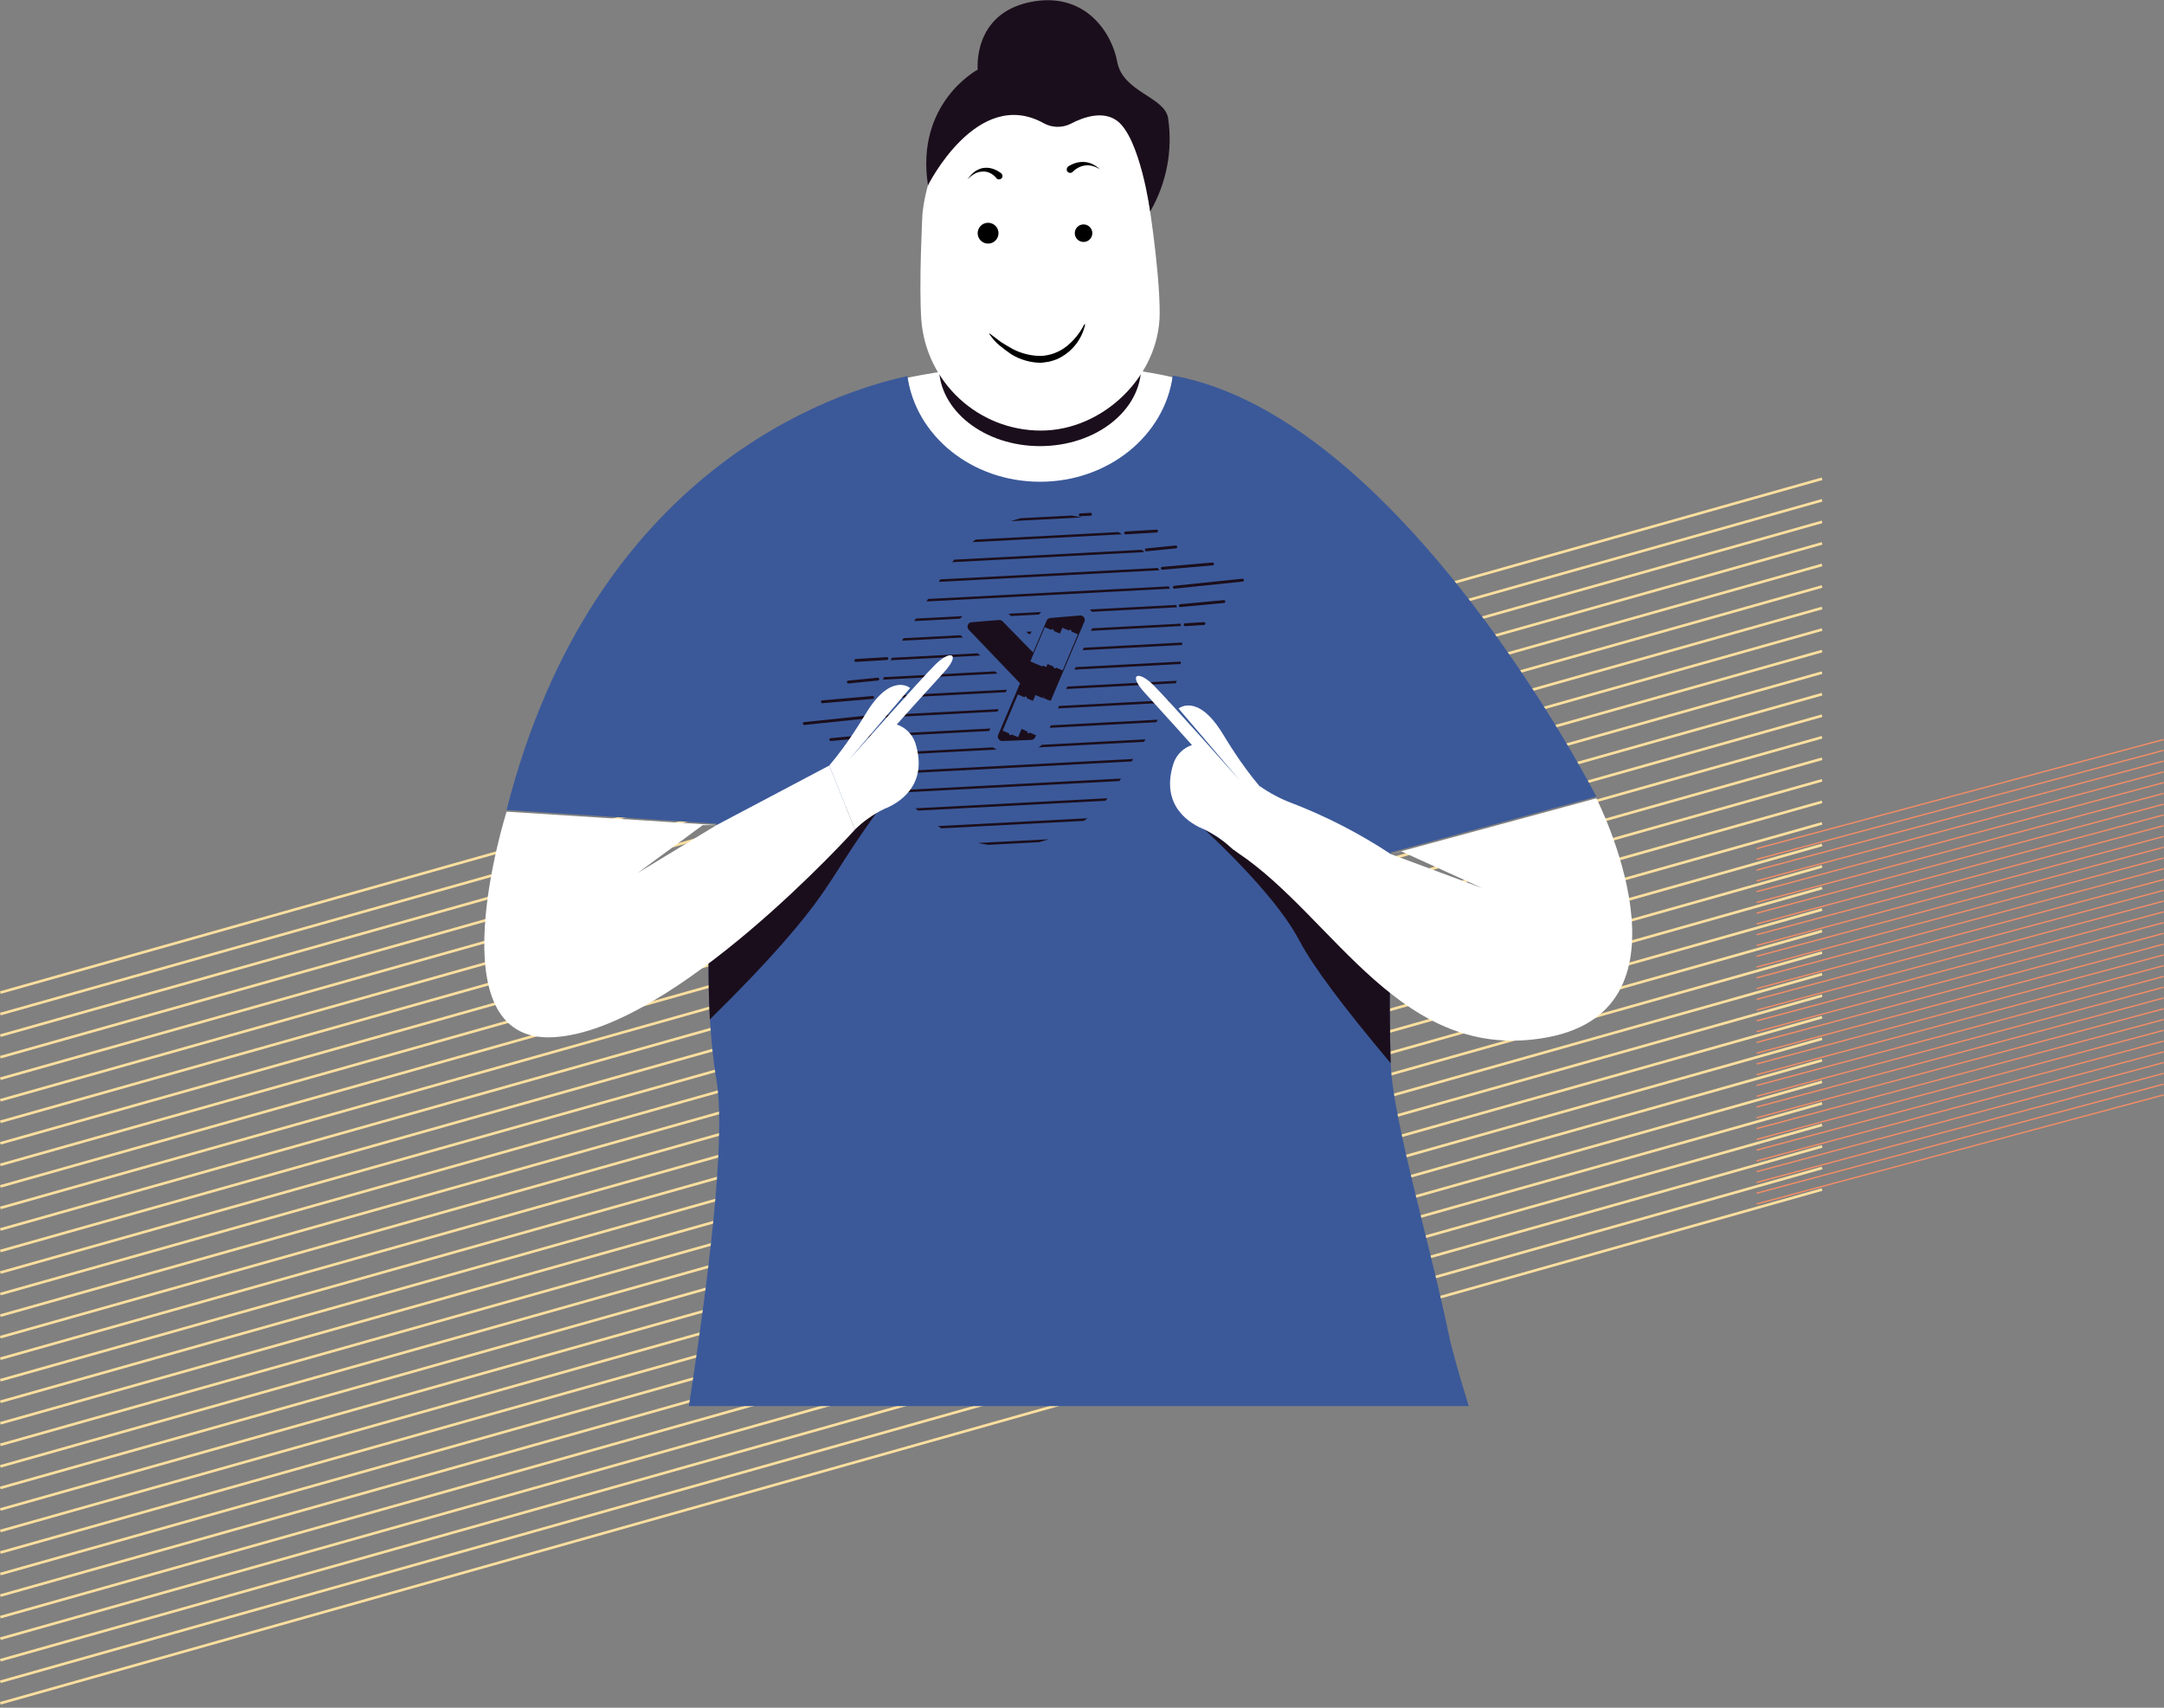 <?xml version="1.0" encoding="UTF-8"?>
<svg width="531px" height="419px" viewBox="0 0 531 419" version="1.1" xmlns="http://www.w3.org/2000/svg" xmlns:xlink="http://www.w3.org/1999/xlink">
    <rect x="0" y="0" width="531" height="419" fill="#808080" stroke="none"/>
    <!-- Generator: Sketch 56.2 (81672) - https://sketch.com -->
    <title>Group 4</title>
    <desc>Created with Sketch.</desc>
    <g id="Desktop-Ar" stroke="none" stroke-width="1" fill="none" fill-rule="evenodd">
        <g id="Welcome" transform="translate(-189, -1119)" fill-rule="nonzero">
            <g id="Group-4" transform="translate(189, 1119)">
                <path d="M1.8189894e-12,243.215 L447.013,117.157 L447.182,117.786 L0.168,243.843 L1.8189894e-12,243.215 Z M1.8189894e-12,248.499 L447.013,122.442 L447.182,123.07 L0.168,249.127 L1.8189894e-12,248.499 Z M1.8189894e-12,253.783 L447.013,127.726 L447.182,128.354 L0.168,254.411 L1.8189894e-12,253.783 Z M1.8189894e-12,259.067 L447.013,133.01 L447.182,133.638 L0.168,259.696 L1.8189894e-12,259.067 Z M1.8189894e-12,264.352 L447.013,138.294 L447.182,138.922 L0.168,264.98 L1.8189894e-12,264.352 Z M1.8189894e-12,269.636 L447.013,143.578 L447.182,144.207 L0.168,270.264 L1.8189894e-12,269.636 Z M0,274.92 L447.013,148.863 L447.182,149.491 L0.168,275.548 L0,274.92 Z M1.8189894e-12,280.204 L447.013,154.147 L447.182,154.775 L0.168,280.832 L1.8189894e-12,280.204 Z M1.8189894e-12,285.489 L447.013,159.431 L447.182,160.059 L0.168,286.117 L1.8189894e-12,285.489 Z M1.8189894e-12,290.773 L447.013,164.715 L447.182,165.344 L0.168,291.401 L1.8189894e-12,290.773 Z M1.8189894e-12,296.057 L447.013,170 L447.182,170.628 L0.168,296.685 L1.8189894e-12,296.057 Z M1.8189894e-12,301.341 L447.013,175.284 L447.182,175.912 L0.168,301.969 L1.8189894e-12,301.341 Z M1.8189894e-12,306.625 L447.013,180.568 L447.182,181.196 L0.168,307.254 L1.8189894e-12,306.625 Z M1.8189894e-12,311.91 L447.013,185.852 L447.182,186.481 L0.168,312.538 L1.8189894e-12,311.91 Z M1.8189894e-12,317.194 L447.013,191.137 L447.182,191.765 L0.168,317.822 L1.8189894e-12,317.194 Z M1.8189894e-12,322.478 L447.013,196.421 L447.182,197.049 L0.168,323.106 L1.8189894e-12,322.478 Z M1.8189894e-12,327.762 L447.013,201.705 L447.182,202.333 L0.168,328.391 L1.8189894e-12,327.762 Z M1.8189894e-12,333.047 L447.013,206.989 L447.182,207.618 L0.168,333.675 L1.8189894e-12,333.047 Z M1.8189894e-12,338.331 L447.013,212.274 L447.182,212.902 L0.168,338.959 L1.8189894e-12,338.331 Z M1.8189894e-12,343.615 L447.013,217.558 L447.182,218.186 L0.168,344.243 L1.8189894e-12,343.615 Z M1.8189894e-12,348.899 L447.013,222.842 L447.182,223.47 L0.168,349.528 L1.8189894e-12,348.899 Z M1.8189894e-12,354.184 L447.013,228.126 L447.182,228.754 L0.168,354.812 L1.8189894e-12,354.184 Z M1.8189894e-12,359.468 L447.013,233.41 L447.182,234.039 L0.168,360.096 L1.8189894e-12,359.468 Z M1.8189894e-12,364.752 L447.013,238.695 L447.182,239.323 L0.168,365.38 L1.8189894e-12,364.752 Z M1.8189894e-12,370.036 L447.013,243.979 L447.182,244.607 L0.168,370.665 L1.8189894e-12,370.036 Z M1.8189894e-12,375.321 L447.013,249.263 L447.182,249.891 L0.168,375.949 L1.8189894e-12,375.321 Z M1.8189894e-12,380.605 L447.013,254.547 L447.182,255.176 L0.168,381.233 L1.8189894e-12,380.605 Z M1.8189894e-12,385.889 L447.013,259.832 L447.182,260.46 L0.168,386.517 L1.8189894e-12,385.889 Z M1.8189894e-12,391.173 L447.013,265.116 L447.182,265.744 L0.168,391.801 L1.8189894e-12,391.173 Z M1.8189894e-12,396.457 L447.013,270.4 L447.182,271.028 L0.168,397.086 L1.8189894e-12,396.457 Z M1.8189894e-12,401.742 L447.013,275.684 L447.182,276.313 L0.168,402.37 L1.8189894e-12,401.742 Z M1.8189894e-12,407.026 L447.013,280.969 L447.182,281.597 L0.168,407.654 L1.8189894e-12,407.026 Z M1.8189894e-12,412.31 L447.013,286.253 L447.182,286.881 L0.168,412.938 L1.8189894e-12,412.31 Z M1.8189894e-12,417.594 L447.013,291.537 L447.182,292.165 L0.168,418.223 L1.8189894e-12,417.594 Z" id="lines-copy-2" fill="#FCDF9F"></path>
                <path d="M430.991,208.053 L530.878,181.288 L530.962,181.602 L431.075,208.367 L430.991,208.053 Z M430.991,210.695 L530.878,183.93 L530.962,184.244 L431.075,211.009 L430.991,210.695 Z M430.991,213.337 L530.878,186.572 L530.962,186.887 L431.075,213.651 L430.991,213.337 Z M430.991,215.979 L530.878,189.215 L530.962,189.529 L431.075,216.293 L430.991,215.979 Z M430.991,218.621 L530.878,191.857 L530.962,192.171 L431.075,218.936 L430.991,218.621 Z M430.991,221.264 L530.878,194.499 L530.962,194.813 L431.075,221.578 L430.991,221.264 Z M430.991,223.906 L530.878,197.141 L530.962,197.455 L431.075,224.22 L430.991,223.906 Z M430.991,226.548 L530.878,199.783 L530.962,200.097 L431.075,226.862 L430.991,226.548 Z M430.991,229.19 L530.878,202.425 L530.962,202.739 L431.075,229.504 L430.991,229.19 Z M430.991,231.832 L530.878,205.067 L530.962,205.381 L431.075,232.146 L430.991,231.832 Z M430.991,234.474 L530.878,207.709 L530.962,208.024 L431.075,234.788 L430.991,234.474 Z M430.991,237.116 L530.878,210.352 L530.962,210.666 L431.075,237.43 L430.991,237.116 Z M430.991,239.758 L530.878,212.994 L530.962,213.308 L431.075,240.073 L430.991,239.758 Z M430.991,242.401 L530.878,215.636 L530.962,215.95 L431.075,242.715 L430.991,242.401 Z M430.991,245.043 L530.878,218.278 L530.962,218.592 L431.075,245.357 L430.991,245.043 Z M430.991,247.685 L530.878,220.92 L530.962,221.234 L431.075,247.999 L430.991,247.685 Z M430.991,250.327 L530.878,223.562 L530.962,223.876 L431.075,250.641 L430.991,250.327 Z M430.991,252.969 L530.878,226.204 L530.962,226.518 L431.075,253.283 L430.991,252.969 Z M430.991,255.611 L530.878,228.846 L530.962,229.16 L431.075,255.925 L430.991,255.611 Z M430.991,258.253 L530.878,231.488 L530.962,231.803 L431.075,258.567 L430.991,258.253 Z M430.991,260.895 L530.878,234.131 L530.962,234.445 L431.075,261.209 L430.991,260.895 Z M430.991,263.537 L530.878,236.773 L530.962,237.087 L431.075,263.852 L430.991,263.537 Z M430.991,266.18 L530.878,239.415 L530.962,239.729 L431.075,266.494 L430.991,266.18 Z M430.991,268.822 L530.878,242.057 L530.962,242.371 L431.075,269.136 L430.991,268.822 Z M430.991,271.464 L530.878,244.699 L530.962,245.013 L431.075,271.778 L430.991,271.464 Z M430.991,274.106 L530.878,247.341 L530.962,247.655 L431.075,274.42 L430.991,274.106 Z M430.991,276.748 L530.878,249.983 L530.962,250.297 L431.075,277.062 L430.991,276.748 Z M430.991,279.39 L530.878,252.625 L530.962,252.94 L431.075,279.704 L430.991,279.39 Z M430.991,282.032 L530.878,255.268 L530.962,255.582 L431.075,282.346 L430.991,282.032 Z M430.991,284.674 L530.878,257.91 L530.962,258.224 L431.075,284.989 L430.991,284.674 Z M430.991,287.317 L530.878,260.552 L530.962,260.866 L431.075,287.631 L430.991,287.317 Z M430.991,289.959 L530.878,263.194 L530.962,263.508 L431.075,290.273 L430.991,289.959 Z M430.991,292.601 L530.878,265.836 L530.962,266.15 L431.075,292.915 L430.991,292.601 Z M430.991,295.243 L530.878,268.478 L530.962,268.792 L431.075,295.557 L430.991,295.243 Z" id="lines" fill="#F48D65"></path>
                <g id="aboutme" transform="translate(118.784, 0)">
                    <path d="M136.419,118.61 C153.235,118.61 167.025,107.242 168.992,92.578 C168.992,92.578 140.488,85.179 103.879,92.679 C105.897,107.293 119.687,118.61 136.419,118.61 Z" id="Path" fill="#FFFFFF"></path>
                    <ellipse id="Oval" fill="#1B0E1C" cx="136.423" cy="89.933" rx="24.815" ry="19.526"></ellipse>
                    <path d="M136.638,105.645 L136.638,105.645 C151.907,105.645 165.764,92.192 165.78,76.838 C165.78,65.639 162.72,47.14 162.72,47.14 C162.72,31.871 151.907,19.377 136.638,19.377 L136.638,19.377 C121.385,19.377 109.277,35.924 107.562,52.522 C107.562,52.522 106.654,69.826 107.293,78.554 C108.512,93.855 121.288,105.649 136.638,105.645 L136.638,105.645 Z" id="Path" fill="#FFFFFF"></path>
                    <path d="M163.443,51.9 C167.48,44.954 169.028,36.839 167.832,28.895 C166.873,23.698 156.75,22.605 155.371,15.206 C153.992,7.807 147.551,-1.509 135.359,0.273 C123.168,2.056 120.847,11.372 121.116,17.09 C121.116,17.09 105.779,25.212 108.924,45.476 C108.924,45.476 120.981,21.226 137.243,30.19 C139.316,31.367 141.84,31.43 143.97,30.358 C147.148,28.676 151.957,27.078 155.388,29.685 C160.988,33.973 163.443,51.9 163.443,51.9 Z" id="Path" fill="#1B0E1C"></path>
                    <path d="M125.64,43.609 C125.223,43.126 124.715,42.731 124.143,42.449 C123.558,42.166 122.908,42.044 122.259,42.096 C121.568,42.127 120.893,42.323 120.292,42.667 C119.672,43.035 119.106,43.488 118.61,44.013 C119.032,43.388 119.535,42.822 120.107,42.331 C120.709,41.819 121.424,41.456 122.192,41.272 C123.005,41.097 123.848,41.126 124.647,41.356 C125.46,41.596 126.22,41.99 126.884,42.516 C127.247,42.811 127.307,43.342 127.019,43.71 C126.719,44.064 126.195,44.123 125.825,43.844 C125.781,43.81 125.742,43.77 125.707,43.727 L125.64,43.609 Z" id="Path" fill="#000000"></path>
                    <path d="M143.213,40.918 C143.837,40.494 144.523,40.171 145.248,39.96 C145.952,39.759 146.688,39.691 147.417,39.758 C148.123,39.81 148.811,40.011 149.435,40.347 C150.049,40.663 150.615,41.065 151.116,41.541 C150.566,41.184 149.965,40.912 149.334,40.733 C148.733,40.564 148.103,40.518 147.484,40.599 C146.895,40.674 146.325,40.856 145.802,41.137 C145.291,41.41 144.825,41.762 144.424,42.18 L144.424,42.18 C144.085,42.504 143.551,42.504 143.213,42.18 C143.054,42.022 142.964,41.807 142.964,41.583 C142.964,41.358 143.054,41.144 143.213,40.986 L143.213,40.918 Z" id="Path" fill="#000000"></path>
                    <path d="M147.501,79.563 C146.694,83.355 144.126,86.534 140.589,88.122 C139.97,88.364 139.335,88.567 138.689,88.728 C138.016,88.828 137.361,88.946 136.688,89.013 C134.093,88.995 131.552,88.268 129.339,86.911 C128.313,86.188 127.321,85.465 126.396,84.692 C125.471,83.918 124.715,83.01 123.992,81.967 L123.992,81.967 C123.992,81.967 123.992,81.866 123.992,81.85 C123.992,81.833 123.992,81.85 124.092,81.85 L126.901,83.968 C127.876,84.591 128.902,85.179 129.911,85.734 C132,86.779 134.302,87.325 136.638,87.332 C138.956,87.218 141.181,86.377 142.994,84.927 C144.81,83.45 146.285,81.597 147.316,79.495 C147.334,79.527 147.334,79.565 147.316,79.596 L147.501,79.563 Z" id="Path" fill="#000000"></path>
                    <circle id="Oval" fill="#000000" cx="147.097" cy="57.214" r="2.153"></circle>
                    <circle id="Oval" fill="#000000" cx="123.672" cy="57.214" r="2.556"></circle>
                    <path d="M222.485,261.19 C221.93,247.502 222.485,209.143 222.485,209.143 L272.934,195.455 C272.934,195.455 225.26,102.224 168.992,92.135 C167.025,106.832 153.201,118.2 136.419,118.2 C119.636,118.2 105.897,106.883 103.879,92.269 C85.969,96.12 26.809,115.005 5.52,198.734 L57.028,202.097 C57.028,202.097 52.639,238.808 57.028,265.092 C58.962,276.675 56.703,303.311 50.249,345 L241.619,345 C239.008,336.494 237.378,330.655 236.729,327.481 C232.356,306.107 223.023,274.896 222.485,261.19 Z" id="Path" fill="#3B5999"></path>
                    <g id="Group-9" transform="translate(131.361, 165.561) rotate(12) translate(-131.361, -165.561) translate(81.861, 123.061)" fill="#1B0E1C">
                        <path d="M66.955,3.551 L31.44,13.067 C31.663,12.798 31.891,12.533 32.122,12.272 L65.967,3.203 C66.234,3.292 66.5,3.385 66.766,3.482 C66.829,3.505 66.892,3.528 66.955,3.551 Z M72.527,6.257 C72.757,6.398 72.984,6.541 73.21,6.688 L27.611,18.906 C27.733,18.666 27.858,18.428 27.985,18.192 L72.527,6.257 Z M77.254,9.803 C77.427,9.96 77.597,10.119 77.766,10.279 L25.396,24.312 L25.643,23.632 L77.254,9.803 Z M80.841,13.654 C80.974,13.822 81.104,13.992 81.233,14.162 L23.455,29.644 L23.702,28.964 L80.841,13.654 Z M83.571,17.735 C83.671,17.912 83.769,18.09 83.865,18.269 L21.514,34.976 L21.761,34.297 L83.571,17.735 Z M85.577,22.01 C85.647,22.195 85.716,22.381 85.783,22.568 L19.573,40.308 L19.821,39.629 L85.577,22.01 Z M86.913,26.464 C86.956,26.657 86.997,26.85 87.037,27.044 L17.842,45.585 C17.896,45.365 17.954,45.145 18.013,44.926 L86.913,26.464 Z M87.588,31.095 C87.602,31.296 87.615,31.497 87.625,31.699 L17.013,50.619 C17.03,50.409 17.05,50.2 17.071,49.99 L87.588,31.095 Z M87.56,35.915 C87.542,36.125 87.523,36.334 87.501,36.544 L16.986,55.439 C16.972,55.238 16.959,55.037 16.949,54.835 L87.56,35.915 Z M86.73,40.95 C86.675,41.17 86.618,41.389 86.559,41.609 L17.661,60.07 C17.618,59.877 17.577,59.684 17.538,59.49 L86.73,40.95 Z M84.998,46.226 L84.751,46.906 L18.999,64.524 C18.928,64.338 18.859,64.153 18.792,63.966 L84.998,46.226 Z M83.057,51.558 L82.81,52.238 L21.005,68.798 C20.905,68.621 20.807,68.443 20.711,68.264 L83.057,51.558 Z M81.116,56.891 L80.869,57.57 L23.736,72.879 C23.604,72.711 23.473,72.541 23.344,72.371 L81.116,56.891 Z M79.175,62.223 L78.928,62.903 L27.325,76.73 C27.152,76.573 26.981,76.414 26.812,76.254 L79.175,62.223 Z M76.959,67.629 C76.837,67.869 76.712,68.107 76.585,68.343 L32.053,80.275 C31.823,80.134 31.596,79.991 31.37,79.845 L76.959,67.629 Z M73.127,73.468 C72.904,73.738 72.676,74.003 72.445,74.264 L38.616,83.329 C38.346,83.238 38.076,83.144 37.807,83.046 C37.747,83.024 37.687,83.002 37.628,82.98 L73.127,73.468 Z M64.942,80.474 C64.217,80.906 63.475,81.31 62.718,81.683 L50.696,84.904 C49.86,84.958 49.02,84.979 48.177,84.966 L64.942,80.474 Z M39.613,6.065 C40.336,5.634 41.075,5.231 41.829,4.858 L53.907,1.622 C54.74,1.569 55.577,1.549 56.418,1.562 L39.613,6.065 Z" id="Combined-Shape"></path>
                        <path d="M67.838,3.38 C67.651,3.432 67.458,3.322 67.406,3.135 C67.354,2.948 67.464,2.754 67.651,2.703 L75.009,0.671 C75.196,0.619 75.389,0.729 75.441,0.916 C75.493,1.103 75.383,1.297 75.196,1.349 L67.838,3.38 Z M56.022,1.349 C55.835,1.4 55.642,1.288 55.592,1.101 C55.541,0.913 55.653,0.721 55.84,0.67 L58.294,0.012 C58.481,-0.038 58.674,0.073 58.724,0.26 C58.775,0.448 58.664,0.641 58.476,0.691 L56.022,1.349 Z M73.691,6.382 C73.506,6.441 73.309,6.339 73.25,6.154 C73.191,5.969 73.293,5.771 73.478,5.712 L80.399,3.505 C80.584,3.446 80.782,3.548 80.841,3.733 C80.9,3.918 80.798,4.116 80.613,4.175 L73.691,6.382 Z M78.465,9.993 C78.279,10.05 78.083,9.945 78.026,9.76 C77.97,9.574 78.075,9.377 78.26,9.321 L90.104,5.711 C90.29,5.654 90.486,5.759 90.543,5.945 C90.599,6.13 90.495,6.327 90.309,6.383 L78.465,9.993 Z M82.322,13.924 C82.137,13.983 81.939,13.882 81.879,13.698 C81.819,13.513 81.921,13.315 82.105,13.255 L98.113,8.068 C98.298,8.008 98.496,8.109 98.556,8.294 C98.616,8.479 98.515,8.677 98.33,8.737 L82.322,13.924 Z M84.681,18.034 C84.495,18.092 84.298,17.989 84.24,17.803 C84.183,17.618 84.286,17.421 84.471,17.363 L94.737,14.162 C94.922,14.104 95.119,14.208 95.177,14.393 C95.235,14.578 95.132,14.775 94.946,14.833 L84.681,18.034 Z M86.821,22.37 C86.634,22.422 86.44,22.313 86.388,22.126 C86.335,21.939 86.445,21.745 86.632,21.693 L91.083,20.451 C91.27,20.399 91.464,20.509 91.516,20.696 C91.568,20.883 91.459,21.076 91.272,21.129 L86.821,22.37 Z" id="Combined-Shape"></path>
                        <path d="M9.594,47.742 C9.407,47.794 9.213,47.684 9.161,47.497 C9.11,47.31 9.219,47.116 9.407,47.065 L16.764,45.033 C16.951,44.981 17.144,45.091 17.196,45.278 C17.248,45.465 17.138,45.659 16.951,45.711 L9.594,47.742 Z M8.916,53.304 C8.732,53.363 8.534,53.261 8.475,53.076 C8.416,52.891 8.518,52.694 8.703,52.635 L15.624,50.427 C15.809,50.368 16.007,50.47 16.066,50.655 C16.125,50.84 16.023,51.038 15.838,51.097 L8.916,53.304 Z M3.681,59.373 C3.495,59.43 3.299,59.325 3.242,59.14 C3.185,58.954 3.29,58.758 3.476,58.701 L15.32,55.091 C15.505,55.035 15.702,55.139 15.758,55.325 C15.815,55.511 15.71,55.707 15.525,55.764 L3.681,59.373 Z M0.46,65.511 C0.275,65.571 0.077,65.47 0.017,65.285 C-0.043,65.101 0.059,64.902 0.243,64.843 L16.251,59.656 C16.436,59.596 16.634,59.697 16.694,59.882 C16.754,60.066 16.653,60.265 16.468,60.324 L0.46,65.511 Z M7.646,68.011 C7.461,68.069 7.264,67.966 7.206,67.781 C7.148,67.595 7.252,67.398 7.437,67.34 L17.703,64.139 C17.888,64.081 18.085,64.185 18.143,64.37 C18.201,64.555 18.097,64.753 17.912,64.81 L7.646,68.011 Z M15.516,70.441 C15.33,70.493 15.136,70.384 15.084,70.197 C15.031,70.01 15.141,69.816 15.328,69.764 L19.779,68.523 C19.966,68.471 20.16,68.58 20.212,68.767 C20.264,68.954 20.155,69.148 19.968,69.2 L15.516,70.441 Z" id="Combined-Shape"></path>
                        <path d="M48.772,45.056 L34.373,35.253 C33.64,34.758 33.261,33.883 33.4,33.009 C33.539,32.135 34.171,31.421 35.009,31.181 L41.487,29.249 C42.126,29.064 42.815,29.167 43.378,29.536 L50.826,34.488 L52.106,27.904 C52.264,27.073 52.871,26.397 53.683,26.15 L60.662,24.041 C61.424,23.813 62.249,23.999 62.839,24.531 C63.43,25.064 63.7,25.865 63.551,26.654 L57.638,56.891 C57.475,57.766 56.817,58.465 55.956,58.681 L49.103,60.411 C48.346,60.605 47.543,60.398 46.975,59.863 C46.406,59.328 46.152,58.538 46.3,57.771 L48.772,45.056 Z M54.148,37.785 L54.599,37.872 L56.049,30.334 C55.957,30.81 55.497,31.121 55.021,31.03 C54.545,30.938 54.233,30.478 54.325,30.002 L52.826,37.795 L53.992,38.02 L54.148,37.785 Z M57.278,47.121 C57.181,47.59 56.725,47.896 56.253,47.805 C55.777,47.714 55.465,47.254 55.556,46.778 L53.746,55.57 C53.845,55.121 54.298,54.821 54.767,54.911 C55.243,55.002 55.554,55.462 55.463,55.938 L57.277,47.124 L57.278,47.121 Z M57.278,47.121 L57.28,47.109 C57.28,47.113 57.279,47.117 57.278,47.121 Z M53.023,47.868 C52.931,48.344 52.471,48.655 51.995,48.564 C51.519,48.472 51.207,48.012 51.299,47.536 L49.481,56.986 C49.573,56.51 50.033,56.198 50.509,56.29 C50.985,56.381 51.297,56.841 51.205,57.317 L53.023,47.868 Z M60.306,29.575 C60.215,30.051 59.754,30.363 59.278,30.271 C58.802,30.18 58.491,29.72 58.582,29.243 L56.764,38.693 C56.856,38.217 57.316,37.905 57.792,37.997 C58.268,38.089 58.58,38.549 58.488,39.025 L60.306,29.575 Z" id="Combined-Shape" stroke="#3B5999" stroke-width="2.376"></path>
                    </g>
                    <path d="M55.519,221.327 C81.153,202.646 94.399,193.534 95.256,193.989 C96.19,194.485 97.012,195.66 97.724,197.513 C90.639,206.895 86.782,213.884 82.588,219.822 C78.395,225.76 70.674,235.137 55.409,250.118 C54.848,240.039 55.078,229.75 55.519,221.327 Z" id="Path" fill="#1B0E1C"></path>
                    <path d="M222.272,231.299 C222.21,241.993 222.215,254.023 222.457,260.854 C210.815,247.035 203.367,237.04 200.112,230.87 C196.343,223.726 188.576,214.613 176.812,203.533 L222.272,231.299 Z" id="Combined-Shape" fill="#1B0E1C"></path>
                    <path d="M5.52,199.144 L57.045,202.44 L84.701,187.827 L91.015,203.533 C91.015,203.533 46.602,252.839 17.022,254.487 C-12.558,256.135 5.52,199.144 5.52,199.144 Z M57.045,202.44 L53.662,202.44 L37.674,214.195 L57.045,202.44 Z" id="Combined-Shape" fill="#FFFFFF"></path>
                    <path d="M190.332,192.872 C192.65,194.517 195.164,195.867 197.816,196.891 C206.477,200.198 214.75,204.444 222.485,209.554 L272.935,195.865 C272.935,195.865 299.236,247.441 260.877,254.521 C225.058,261.146 208.83,225.294 185.035,209.301 C183.354,208.175 182.698,207.283 180.545,205.669 L190.332,192.872 Z M222.485,209.554 L244.955,217.915 L225.093,208.896 L222.485,209.554 Z" id="Combined-Shape" fill="#FFFFFF"></path>
                    <path d="M170.418,173.85 C170.418,173.85 174.907,170 180.962,179.581 C182.289,181.681 185.472,187.201 190.265,192.872 L183.976,208.578 C181.87,206.528 179.452,204.825 176.812,203.533 C173.6,202.306 165.73,197.967 169.177,187.272 C169.911,185.161 171.582,183.508 173.701,182.799 C173.701,182.799 166.705,174.979 162.148,170.018 C157.91,165.394 160.466,164.418 164.116,167.967 C167.967,171.784 185.472,191.51 185.472,191.51 L170.418,173.85 Z" id="Path" fill="#FFFFFF"></path>
                    <path d="M95.173,168.805 C95.173,168.805 99.663,164.955 105.718,174.536 C107.045,176.636 110.228,182.156 115.021,187.827 L108.731,203.533 C106.625,201.483 104.207,199.78 101.567,198.488 C98.356,197.261 90.485,192.922 93.933,182.227 C94.666,180.116 96.337,178.464 98.456,177.754 C98.456,177.754 91.461,169.934 86.904,164.973 C82.666,160.349 85.222,159.373 88.871,162.922 C92.722,166.739 110.228,186.465 110.228,186.465 L95.173,168.805 Z" id="Path-Copy-5" fill="#FFFFFF" transform="translate(99.861, 182.156) scale(-1, 1) translate(-99.861, -182.156) "></path>
                </g>
            </g>
        </g>
    </g>
</svg>